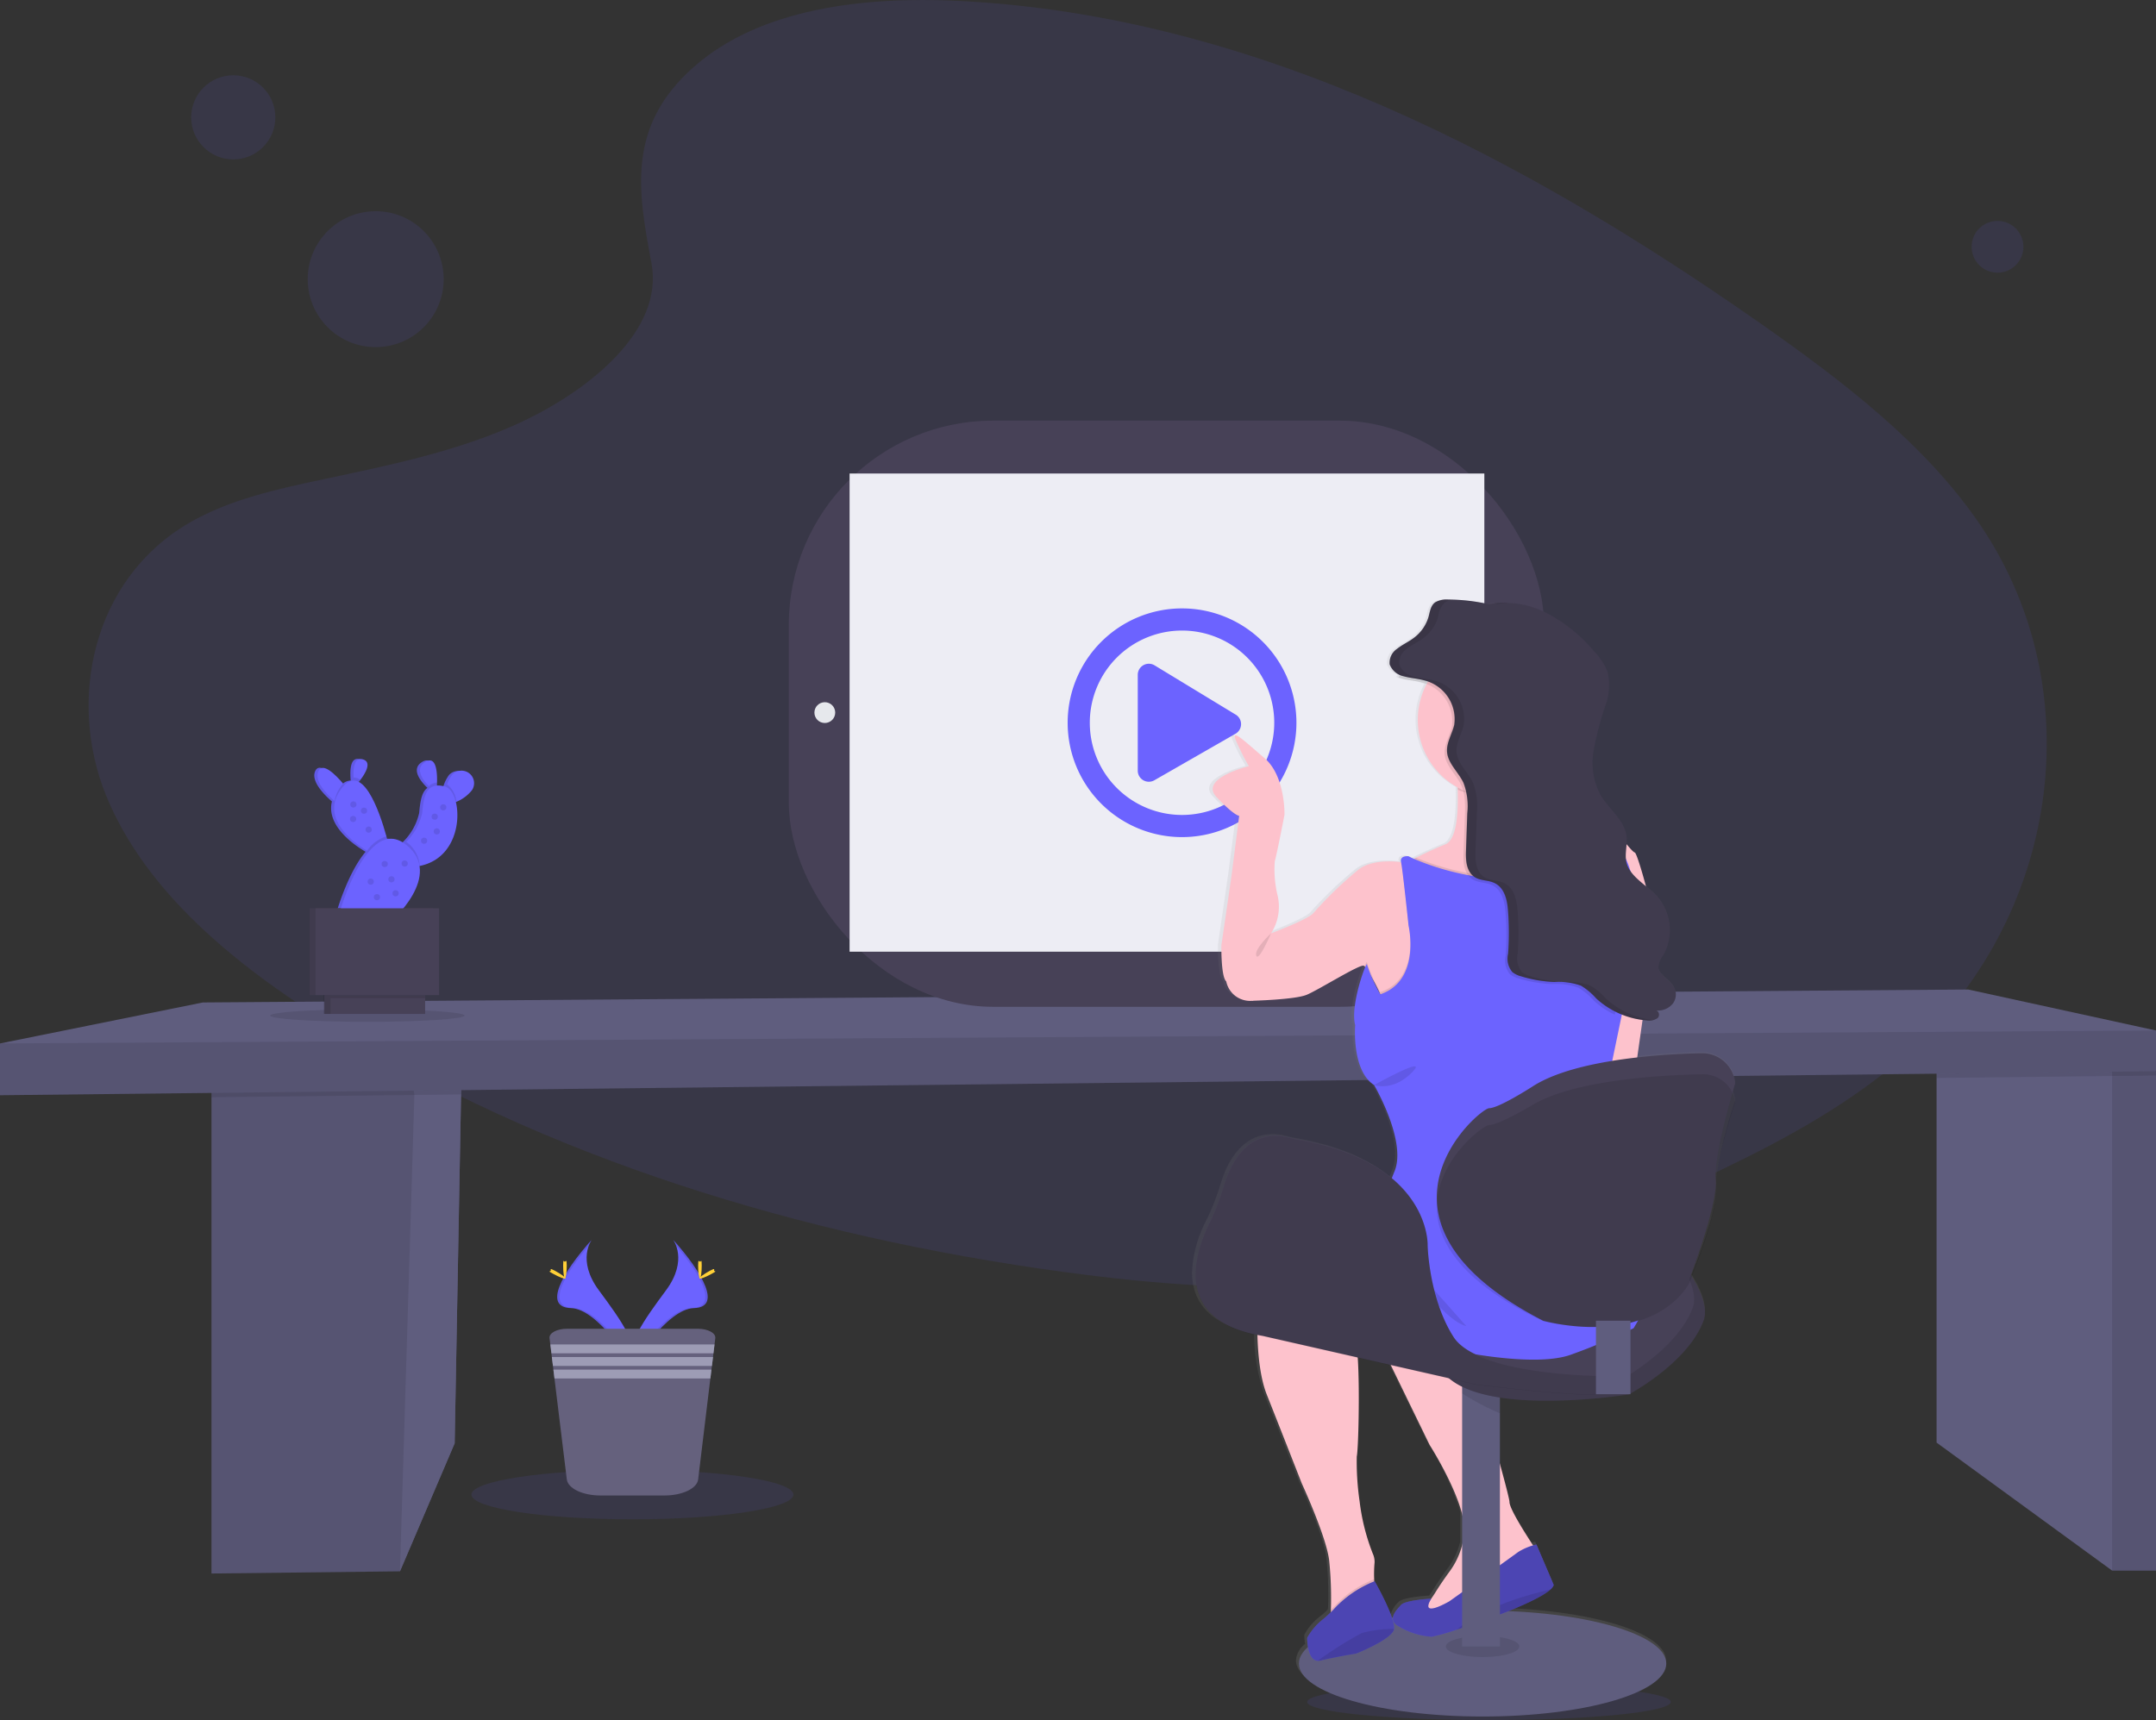 <svg xmlns="http://www.w3.org/2000/svg" xmlns:xlink="http://www.w3.org/1999/xlink" width="240.796" height="192.164" viewBox="0 0 240.796 192.164">
  <rect x="0" y="0" width="240.796" height="192.164" fill="#333333" stroke="none"/>
  <defs>
    <linearGradient id="linear-gradient" x1="0.5" y1="1" x2="0.5" gradientUnits="objectBoundingBox">
      <stop offset="0" stop-color="gray" stop-opacity="0.251"/>
      <stop offset="0.54" stop-color="gray" stop-opacity="0.122"/>
      <stop offset="1" stop-color="gray" stop-opacity="0.102"/>
    </linearGradient>
  </defs>
  <g id="register" transform="translate(0 -0.01)">
    <path id="Path_2979" data-name="Path 2979" d="M209.079,58.915c7.419-6.612,19.068-7.954,29.669-7.434,33.3,1.656,63.361,17.731,89.362,35.914,9.412,6.583,18.68,13.676,24.791,22.742,12.438,18.456,8.75,44.021-8.547,59.223-5.884,5.173-13.016,9.138-20.341,12.654-13.016,6.25-27.071,11.266-41.849,12.7-10.541,1.017-21.211.19-31.687-1.232-29.276-3.967-58.005-12.753-82.087-27.765-10.562-6.588-20.519-14.776-24.873-25.434s-1.567-24.152,9.229-30.467c4.462-2.608,9.8-3.787,15.017-4.893,7.687-1.629,15.5-3.235,22.431-6.544,7.164-3.42,15.648-10.034,14.221-17.6C202.882,72.651,201.677,65.51,209.079,58.915Z" transform="translate(-131.656 -51.37)" fill="#6c63ff" opacity="0.1"/>
    <circle id="Ellipse_97" data-name="Ellipse 97" cx="7.593" cy="7.593" r="7.593" transform="translate(34.367 23.605)" fill="#6c63ff" opacity="0.1"/>
    <circle id="Ellipse_98" data-name="Ellipse 98" cx="4.7" cy="4.7" r="4.7" transform="translate(21.353 8.42)" fill="#6c63ff" opacity="0.1"/>
    <circle id="Ellipse_99" data-name="Ellipse 99" cx="2.892" cy="2.892" r="2.892" transform="translate(220.204 24.69)" fill="#6c63ff" opacity="0.1"/>
    <ellipse id="Ellipse_100" data-name="Ellipse 100" cx="20.305" cy="2.025" rx="20.305" ry="2.025" transform="translate(145.991 188.125)" fill="#6c63ff" opacity="0.1"/>
    <path id="Path_2980" data-name="Path 2980" d="M125.96,487.31l-.089,4.809-.713,38.978-6.108,14.3L98,545.641V489.525l21.968-1.74Z" transform="translate(-74.378 -369.843)" fill="#5f5d7e"/>
    <path id="Path_2981" data-name="Path 2981" d="M125.96,487.31l-.089,4.809-.713,38.978-6.108,14.3L98,545.641V489.525l21.968-1.74Z" transform="translate(-74.378 -369.843)" opacity="0.1"/>
    <path id="Path_2982" data-name="Path 2982" d="M192.241,487.31l-.089,4.809-.713,38.978-6.108,14.3,1.608-53.19,0-.034-.685-4.392Z" transform="translate(-140.659 -369.843)" fill="#5f5d7e"/>
    <path id="Path_2983" data-name="Path 2983" d="M119.968,487.785l5.992-.475-.089,4.809-5.218.058L98,492.43v-2.9Z" transform="translate(-74.378 -369.843)" opacity="0.1"/>
    <path id="Path_2984" data-name="Path 2984" d="M921.836,486.36v55.793h-4.9l-19.606-14.3V484.786l17.516-1.646,1.075.494,1.015.468Z" transform="translate(-681.04 -366.678)" fill="#5f5d7e"/>
    <rect id="Rectangle_117" data-name="Rectangle 117" width="4.9" height="58.519" transform="translate(235.895 116.956)" opacity="0.1"/>
    <path id="Path_2985" data-name="Path 2985" d="M921.836,483.634v3.208l-4.9.055-19.606.217v-2.328l17.516-1.646,1.075.494,1.015.468v-.468Z" transform="translate(-681.04 -366.678)" opacity="0.1"/>
    <path id="Path_2986" data-name="Path 2986" d="M240.8,463.22v4.546L0,470.451v-5.785l22.657-4.58,197.168-1.446Z" transform="translate(0 -348.083)" fill="#5f5d7e"/>
    <path id="Path_2987" data-name="Path 2987" d="M240.8,477.64v4.546L0,484.871v-5.785Z" transform="translate(0 -362.504)" opacity="0.1"/>
    <rect id="Rectangle_118" data-name="Rectangle 118" width="84.344" height="65.487" rx="22.82" transform="translate(88.099 47.002)" fill="#474157"/>
    <rect id="Rectangle_119" data-name="Rectangle 119" width="70.894" height="53.421" transform="translate(94.887 52.91)" fill="#ededf4"/>
    <circle id="Ellipse_101" data-name="Ellipse 101" cx="1.162" cy="1.162" r="1.162" transform="translate(90.958 78.458)" fill="#e6e8ec"/>
    <circle id="Ellipse_102" data-name="Ellipse 102" cx="1.916" cy="1.916" r="1.916" transform="translate(167.005 77.829)" fill="#e6e8ec"/>
    <path id="Path_2988" data-name="Path 2988" d="M613.943,345.217l-9.065-5.51a1.239,1.239,0,0,0-1.839,1.08V351.5a1.239,1.239,0,0,0,1.839,1.08l9.065-5.2a1.241,1.241,0,0,0,0-2.165Zm6.817.928a12.775,12.775,0,1,0-12.775,12.775A12.775,12.775,0,0,0,620.76,346.145Zm-23.077,0a10.3,10.3,0,1,1,10.3,10.3,10.3,10.3,0,0,1-10.3-10.3Z" transform="translate(-475.967 -265.39)" fill="#6c63ff"/>
    <path id="Path_2989" data-name="Path 2989" d="M713.506,384.98a3.011,3.011,0,0,0-.272-.848c.183-.624.3-1.008.3-1.008a1.407,1.407,0,0,0-.029-.241,3.7,3.7,0,0,0-3.748-3.1c-1.446.026-4.189.123-7.231.465.174-1.217.381-2.673.6-4.172l.4.043a1.905,1.905,0,0,1,.284.014h.128a1.311,1.311,0,0,0,.882-.27.521.521,0,0,0-.161-.853,2.15,2.15,0,0,0,1.887-.791,1.687,1.687,0,0,0,0-1.962c-.509-.723-1.586-1.205-1.644-2.056a2.512,2.512,0,0,1,.545-1.343,5.609,5.609,0,0,0-.885-6.737,13.2,13.2,0,0,0-1.07-.952,18,18,0,0,0-1.249-3.743c-.212-.07-.576-.528-.923-.921a4.437,4.437,0,0,0-.017-1c-.255-1.687-1.928-2.892-2.849-4.382a7.565,7.565,0,0,1-.851-5.021,35.919,35.919,0,0,1,1.316-5.023,6.4,6.4,0,0,0,.258-3.777,6.867,6.867,0,0,0-1.555-2.343,17.709,17.709,0,0,0-5.525-4.339,10.979,10.979,0,0,0-4.891-1.046h-.017l-.265.014-.188.012-.188.019-.2.019h0c-.2.027-.407.058-.61.1a21.043,21.043,0,0,0-4.471-.5h-.2a2.29,2.29,0,0,0-1.278.3c-.535.374-.6,1.044-.764,1.627a4.515,4.515,0,0,1-1.735,2.41c-.576.415-1.253.723-1.8,1.157a1.837,1.837,0,0,0-.832,1.726,1.884,1.884,0,0,0,1.205,1.181c-.07.087-.142.171-.21.26.113.046.241.087.345.121.723.215,1.5.241,2.234.436a4.888,4.888,0,0,1,.593.2,8.465,8.465,0,0,0-.991,3.982,8.579,8.579,0,0,0,4.488,7.525v.241c.075,2.516-.116,5.578-1.4,6.1s-2.519,1.1-3.278,1.482l-.241.128c-.2-.092-.4-.188-.6-.289,0,0-1.024-.121-.846.66,0,0-3.1-.482-4.8.841a44.171,44.171,0,0,0-5.035,4.806c-.547.721-4.777,2.3-4.777,2.3a5.424,5.424,0,0,0,.757-4.146,12.106,12.106,0,0,1-.333-3.857c.3-1.1,1.092-5.2,1.092-5.2s.111-4.324-2.249-6.308-4-3.616-3.09-1.687a26.881,26.881,0,0,0,1.335,2.582s-5.643,1.34-3.64,3.432,2.548,2.095,2.548,2.095-.668,5.165-.791,6.127-1.205,8.289-1.205,8.289-.06,3.485.547,4.025a2.742,2.742,0,0,0,2.912,2.169s4.792-.121,6.127-.66,5.944-3.425,6.431-3.244a.277.277,0,0,1,.094.063.688.688,0,0,1,.072.072c-.482,1.068-1.625,4.693-1.138,6.474,0,0-.424,5.045,2.124,6.667,0,0,3.7,6.248,2.3,9.61-.111.272-.21.523-.3.767-2.119-1.757-5.351-3.375-10.287-4.269-.5-.092-1.005-.2-1.5-.323-1.4-.34-5.262-.651-7.1,5.45a26.844,26.844,0,0,1-1.629,4.127,13.626,13.626,0,0,0-1.543,5.64c-.041,2.917,1.466,5.807,6.932,6.867a20.8,20.8,0,0,0,1.051,6.612c1.516,3.784,3.943,9.911,3.943,9.911s2.912,6.248,3.095,8.769a40.25,40.25,0,0,1,.171,5.3,2.353,2.353,0,0,1-.024.265,6.389,6.389,0,0,1-.815.74,6.531,6.531,0,0,0-1.82,2.1,6.412,6.412,0,0,0,.092,1.027,2.53,2.53,0,0,0-1.022,1.832c0,3.259,9.249,5.9,20.657,5.9S705.8,451,705.8,447.748c0-2.974-7.713-5.433-17.735-5.838a18.841,18.841,0,0,0,4.715-2.41,1.128,1.128,0,0,0,.364-.5l-1.94-4.5s-.152.034-.376.1l-.135-.2c-.863-1.314-2.524-3.931-2.524-4.642,0-.263-.439-1.943-1.075-4.245V418.12c6.33.964,14.486-.347,14.486-.347l.036-.019h.159v-.087c1.1-.607,6.583-3.82,8.21-8.082.482-1.244-.118-3.025-1.311-4.929.834-2.071,2.892-7.419,2.688-9.552,0-.113-.014-.241-.014-.366a6.284,6.284,0,0,0,.024-.656,50.816,50.816,0,0,1,2.169-8.858S713.53,385.124,713.506,384.98ZM672.53,371.057c.439.771.909,1.757,1.094,2.157h0s-.641-1.181-1.082-2.157Zm.458,67.514-.046.017v-.241a14.319,14.319,0,0,1,.046-1.885,2.207,2.207,0,0,0-.207-.979,23.139,23.139,0,0,1-1.478-5.816,29.174,29.174,0,0,1-.316-4.977,88.132,88.132,0,0,0,.109-11.006l3.731.839,4.339,8.846a32.91,32.91,0,0,1,3.657,7.728v3.413a8.34,8.34,0,0,1-1.3,2.83c-.576.788-1.138,1.586-1.658,2.41-.159.255-.335.518-.511.764-.058,0-2.909.166-3.394.7a3.24,3.24,0,0,0-.906,1.374l-.123.019A28.769,28.769,0,0,0,673,438.572Z" transform="translate(-519.741 -262.251)" fill="url(#linear-gradient)"/>
    <path id="Path_2990" data-name="Path 2990" d="M771.005,767.587l-.964,3.133-4.1,3.555-6.026,1.731s-2.832-1.55-1.868-1.851a2.378,2.378,0,0,0,.909-.791c-.337,1.229,2.345-.354,2.345-.354s6.93-4.941,7.653-5.484a5.449,5.449,0,0,1,1.543-.706C770.8,767.29,771.005,767.587,771.005,767.587Z" transform="translate(-599.404 -594.363)" opacity="0.1"/>
    <path id="Path_2991" data-name="Path 2991" d="M750.385,682.56l-.964,3.133-4.1,3.555-6.026,1.731s-2.832-1.55-1.868-1.851a2.378,2.378,0,0,0,.909-.791,12.039,12.039,0,0,0,.805-1.162c.516-.829,1.075-1.629,1.646-2.41a8.678,8.678,0,0,0,1.521-4c.422-3.314-3.857-10-3.857-10L730.68,654.79l10.847,1.326s5.845,20.066,5.845,21.03c0,.723,1.649,3.338,2.507,4.657C750.18,682.263,750.385,682.56,750.385,682.56Z" transform="translate(-578.783 -509.336)" fill="#fdc2cc"/>
    <ellipse id="Ellipse_103" data-name="Ellipse 103" cx="20.517" cy="5.917" rx="20.517" ry="5.917" transform="translate(145.068 179.942)" fill="#5f5d7e"/>
    <path id="Path_2992" data-name="Path 2992" d="M763.867,771.769a1.156,1.156,0,0,1-.362.5c-1.49,1.367-7.06,3.4-10.5,4.5a24.345,24.345,0,0,1-2.755.783,8.169,8.169,0,0,1-3.8-1.222c-1.205-.74-.121-1.791.366-2.333s3.375-.7,3.375-.7c-1.386,2.307,2.046.282,2.046.282s6.93-4.941,7.653-5.484a6.65,6.65,0,0,1,2.049-.844Z" transform="translate(-590.337 -594.689)" fill="#6c63ff"/>
    <path id="Path_2993" data-name="Path 2993" d="M763.867,771.769a1.156,1.156,0,0,1-.362.5c-1.49,1.367-7.06,3.4-10.5,4.5a24.345,24.345,0,0,1-2.755.783,8.169,8.169,0,0,1-3.8-1.222c-1.205-.74-.121-1.791.366-2.333s3.375-.7,3.375-.7c-1.386,2.307,2.046.282,2.046.282s6.93-4.941,7.653-5.484a6.65,6.65,0,0,1,2.049-.844Z" transform="translate(-590.337 -594.689)" opacity="0.3"/>
    <path id="Path_2994" data-name="Path 2994" d="M785.862,788.09c-1.49,1.367-7.06,3.4-10.5,4.5C778.479,789.951,783.709,788.57,785.862,788.09Z" transform="translate(-612.694 -610.506)" opacity="0.1"/>
    <ellipse id="Ellipse_104" data-name="Ellipse 104" cx="4.105" cy="1.183" rx="4.105" ry="1.183" transform="translate(161.48 182.769)" opacity="0.1"/>
    <rect id="Rectangle_120" data-name="Rectangle 120" width="4.218" height="31.214" transform="translate(163.302 152.738)" fill="#5f5d7e"/>
    <path id="Path_2995" data-name="Path 2995" d="M782.218,686.55v3.616a29.67,29.67,0,0,1-4.218-2.22V685h.88Z" transform="translate(-614.698 -532.264)" opacity="0.1"/>
    <path id="Path_2996" data-name="Path 2996" d="M754.27,607.732s13.927-3.584,17.393-6.267,17.077,9.94,15.279,14.7-8.345,8.212-8.345,8.212-18.1,2.945-21.187-3.2A34.79,34.79,0,0,1,754.27,607.732Z" transform="translate(-596.687 -468.583)" fill="#474157"/>
    <path id="Path_2997" data-name="Path 2997" d="M754.27,607.732s13.927-3.584,17.393-6.267,17.077,9.94,15.279,14.7-8.345,8.212-8.345,8.212-18.1,2.945-21.187-3.2A34.79,34.79,0,0,1,754.27,607.732Z" transform="translate(-596.687 -468.583)" opacity="0.1"/>
    <path id="Path_2998" data-name="Path 2998" d="M749.27,601.732s13.927-3.584,17.393-6.267,17.078,9.94,15.279,14.7-8.345,8.212-8.345,8.212-18.1,2.945-21.187-3.2A34.792,34.792,0,0,1,749.27,601.732Z" transform="translate(-592.893 -464.03)" fill="#474157"/>
    <path id="Path_2999" data-name="Path 2999" d="M670.428,414.849l-1.506-.547a5.479,5.479,0,0,0,.754-4.158,12.3,12.3,0,0,1-.333-3.881c.3-1.118,1.085-5.218,1.085-5.218s.111-4.339-2.234-6.327-3.972-3.616-3.068-1.687a26.875,26.875,0,0,0,1.326,2.591s-5.6,1.343-3.616,3.444,2.531,2.1,2.531,2.1-.663,5.182-.783,6.146-1.205,8.316-1.205,8.316-.06,3.5.542,4.037a2.726,2.726,0,0,0,2.892,2.169C667.242,421.827,672.357,416.175,670.428,414.849Z" transform="translate(-526.968 -310.014)" fill="#fdc2cc"/>
    <path id="Path_3000" data-name="Path 3000" d="M775.717,409.616v3.375l-3.495,1.14-5.954,4.382-1.579,1.162-7.05-2.832-4.459-4.7s.217-.118.593-.313l.241-.128c.754-.378,1.943-.964,3.256-1.487s1.468-3.589,1.393-6.115v-.241c-.06-1.772-.241-3.22-.241-3.22s.735-.14,1.805-.3c2.967-.441,8.5-1.036,8.017.781a4.185,4.185,0,0,0,0,1.878c.014.068.029.137.046.2a15.9,15.9,0,0,0,2.054,4.486l4.821,1.735.135.048Z" transform="translate(-595.86 -315.869)" fill="#fdc2cc"/>
    <path id="Path_3001" data-name="Path 3001" d="M837.383,441.14v-1.024a3.375,3.375,0,0,1,1.145,0c.422.121,1.222,1.386,1.584,1.506s2.574,8.376,2.333,9.1-2.519,17.049-2.519,17.049l-4.592,5.062-.9-13.92,2.953-8.256Z" transform="translate(-657.526 -346.369)" fill="#fdc2cc"/>
    <path id="Path_3002" data-name="Path 3002" d="M736.247,601.77s-4.2.9-3.664,2.23,2.88,1.386,2.88,1.386Z" transform="translate(-580.192 -469.096)" fill="#fdc2cc"/>
    <path id="Path_3003" data-name="Path 3003" d="M702.735,460.3l-3.194,6.882-3.8,2.772-.663-4.283a18.774,18.774,0,0,0-1.834-3.312.277.277,0,0,0-.094-.063c-.482-.181-5.062,2.712-6.388,3.254s-6.086.663-6.086.663l2.109-7.532s4.218-1.567,4.76-2.29a43.86,43.86,0,0,1,5-4.821c1.687-1.326,4.765-.844,4.765-.844l.048.019.791.342,2.29,5.6Z" transform="translate(-540.835 -354.398)" fill="#fdc2cc"/>
    <path id="Path_3004" data-name="Path 3004" d="M696.177,655.035a14.392,14.392,0,0,0-.046,1.89c.017.672.046,1.244.046,1.244l-1.386,2.892s-4.76,1.567-3.977.9a2.618,2.618,0,0,0,.482-1.613,40.9,40.9,0,0,0-.171-5.317c-.181-2.531-3.073-8.8-3.073-8.8s-2.41-6.146-3.917-9.943-.964-10.666-.964-10.666.241-5.182,1.326-6.749,5.3-2.109,5.3-2.109l1.979,6.563s1.627,6.146,2.23,7.05.422,11.69.181,12.835a30.694,30.694,0,0,0,.316,4.994,23.457,23.457,0,0,0,1.466,5.833A2.227,2.227,0,0,1,696.177,655.035Z" transform="translate(-542.654 -480.48)" fill="#fdc2cc"/>
    <path id="Path_3005" data-name="Path 3005" d="M720.269,784.6l-1.386,2.892s-4.76,1.567-3.977.9a2.617,2.617,0,0,0,.482-1.613c.171-.171.354-.359.542-.552a12.171,12.171,0,0,1,4.3-2.876h0C720.24,784.032,720.269,784.6,720.269,784.6Z" transform="translate(-566.745 -606.916)" opacity="0.1"/>
    <path id="Path_3006" data-name="Path 3006" d="M715.9,789.6a.142.142,0,0,1,0,.034c-.241,1.145-4.218,2.712-4.218,2.712s-2.531.422-3.977.783a1,1,0,0,1-.34.031c-1.116-.084-1.167-2.232-1.167-2.562a6.849,6.849,0,0,1,1.808-2.109,12.924,12.924,0,0,0,1.34-1.285,12.436,12.436,0,0,1,4.392-2.933h0S716.095,788.411,715.9,789.6Z" transform="translate(-560.204 -607.607)" fill="#6c63ff"/>
    <path id="Path_3007" data-name="Path 3007" d="M715.9,789.584a.141.141,0,0,1,0,.034c-.241,1.145-4.218,2.712-4.218,2.712s-2.531.422-3.977.783a1,1,0,0,1-.34.031c-1.116-.084-1.167-2.232-1.167-2.562a6.851,6.851,0,0,1,1.808-2.109,12.78,12.78,0,0,0,1.359-1.3,12.188,12.188,0,0,1,4.3-2.893l.068-.026S716.095,788.4,715.9,789.584Z" transform="translate(-560.204 -607.591)" opacity="0.3"/>
    <path id="Path_3008" data-name="Path 3008" d="M719.575,806.253a.142.142,0,0,1,0,.034c-.241,1.145-4.218,2.712-4.218,2.712s-2.531.422-3.977.783a1,1,0,0,1-.34.031,44.327,44.327,0,0,1,4.92-3.1A13.4,13.4,0,0,1,719.575,806.253Z" transform="translate(-563.877 -624.26)" opacity="0.1"/>
    <path id="Path_3009" data-name="Path 3009" d="M784.83,403.2c-1.49,1.227-2.859,1.051-4.939,1.051-1.5,0-3.459.528-4.691-.149-.051-1.883-.241-3.466-.241-3.466s10.485-1.989,9.822.482a4.383,4.383,0,0,0,.048,2.083Z" transform="translate(-612.39 -315.87)" opacity="0.1"/>
    <path id="Path_3010" data-name="Path 3010" d="M774.671,357.931a8.617,8.617,0,0,1-8.617,8.617,6.011,6.011,0,0,1-.66-.024h0a8.617,8.617,0,1,1,9.28-8.593Z" transform="translate(-599.093 -277.492)" fill="#fdc2cc"/>
    <path id="Path_3011" data-name="Path 3011" d="M740.017,457.031l2.29,3.616-3.194,6.882-3.8,2.772-.663-4.3a18.774,18.774,0,0,0-1.834-3.312c.159-.388.268-.566.268-.424a17.675,17.675,0,0,0,1.482,3.314c4.58-1.567,3.158-7.653,3.158-7.653s-.569-5.423-.791-6.85l.791.342Z" transform="translate(-580.408 -354.728)" opacity="0.1"/>
    <path id="Path_3012" data-name="Path 3012" d="M775.717,439.815v3.375l-3.495,1.14-5.954,4.382-1.579,1.162-7.05-2.832-4.459-4.7s.217-.118.593-.313l.241-.128a29.431,29.431,0,0,0,12.175,2.189c9.08-1.446,9.35-3.64,9.123-4.418Z" transform="translate(-595.86 -346.068)" opacity="0.1"/>
    <path id="Path_3013" data-name="Path 3013" d="M727.633,494.306a67.566,67.566,0,0,1-6.99,2.953c-4.158,1.506-13.317-.482-14.462-.783s-9.943-3.8-13.317-5.122-4.218-.241-5-.362-1.326-1.627-1.446-2.049,2.169-4.1,3.435-5.966,5.062-1.506,5.6-1.627,4.339,0,4.339,0-.241-1.205,1.145-4.58-2.29-9.641-2.29-9.641c-2.531-1.627-2.109-6.689-2.109-6.689-.6-2.23,1.326-7.352,1.326-6.749a17.677,17.677,0,0,0,1.482,3.314c4.58-1.567,3.158-7.653,3.158-7.653s-.663-6.327-.839-7.111.839-.663.839-.663q.294.152.593.289a29.3,29.3,0,0,0,12.423,2.3c11.008-1.776,9.058-4.609,8.986-4.71l.535.19c3.977,2.892,2.772,12.474,2.772,12.474l-1.49,7.152-1.106,5.327s3.917,23.742,4.278,24.947S727.633,494.306,727.633,494.306Z" transform="translate(-545.185 -345.909)" fill="#6c63ff"/>
    <path id="Path_3014" data-name="Path 3014" d="M730.364,622c-.241.181-2.953,5.785-.964,7.352S730.364,622,730.364,622Z" transform="translate(-577.262 -484.45)" opacity="0.1"/>
    <path id="Path_3015" data-name="Path 3015" d="M743.68,625.27c.06.181,5.664,9.1,8.738,9.822Z" transform="translate(-588.65 -486.931)" opacity="0.1"/>
    <path id="Path_3016" data-name="Path 3016" d="M796.867,332.374l-.9.19a6.047,6.047,0,0,1,.757-.224Z" transform="translate(-628.336 -264.608)" opacity="0.1"/>
    <path id="Path_3017" data-name="Path 3017" d="M774.281,383.711l-1.687,7.147a8.731,8.731,0,0,1-2.343-1.569,7.137,7.137,0,0,0-1.711-1.432,7.427,7.427,0,0,0-2.972-.41,14.3,14.3,0,0,1-3.717-.636,2.622,2.622,0,0,1-.964-.468,2.343,2.343,0,0,1-.482-2.037,31.238,31.238,0,0,0,.036-4.168c-.014-.26-.034-.521-.055-.781-.1-1.164-.41-2.514-1.6-3.013-.612-.241-1.343-.222-1.928-.513a1.594,1.594,0,0,1-.241-.149c-.868-.607-.947-1.825-.914-2.849q.077-2.111.147-4.225a12.282,12.282,0,0,0-.046-2.085h0a4.633,4.633,0,0,0-.376-1.331c-.523-1.118-1.613-2.051-1.808-3.232a1.315,1.315,0,0,1-.022-.166c-.1-1.056.564-2.039.8-3.078a4.46,4.46,0,0,0-3.415-4.98c-.723-.188-1.5-.224-2.22-.439a3.564,3.564,0,0,1-.34-.121,10.118,10.118,0,0,1,8.133-3.857c5.382,0,9.748,3.857,9.748,8.617a8.27,8.27,0,0,1-3.6,6.689c.014.067.031.137.051.2a15.162,15.162,0,0,0,2.324,4.486l5.457,1.735.607.193C775.645,374.135,774.281,383.711,774.281,383.711Z" transform="translate(-592.247 -277.496)" opacity="0.1"/>
    <path id="Path_3018" data-name="Path 3018" d="M867.514,520.646a.82.82,0,0,1-.154-.022A.32.32,0,0,1,867.514,520.646Z" transform="translate(-682.518 -407.508)" opacity="0.1"/>
    <path id="Path_3019" data-name="Path 3019" d="M755.5,329.8a20.727,20.727,0,0,0-4.6-.538,2.546,2.546,0,0,0-1.446.3c-.533.374-.6,1.048-.759,1.632a4.527,4.527,0,0,1-1.723,2.41c-.571.417-1.244.723-1.791,1.162a1.868,1.868,0,0,0-.827,1.731,2.14,2.14,0,0,0,1.581,1.34c.723.2,1.492.241,2.22.439a4.459,4.459,0,0,1,3.413,4.977c-.241,1.039-.9,2.022-.8,3.078.118,1.261,1.282,2.232,1.829,3.4a7.35,7.35,0,0,1,.427,3.413l-.147,4.228c-.039,1.114.058,2.454,1.157,3,.588.289,1.321.258,1.928.513,1.191.5,1.5,1.849,1.6,3.011a31.122,31.122,0,0,1,.019,4.949,2.321,2.321,0,0,0,.482,2.037,2.584,2.584,0,0,0,.964.468,14.3,14.3,0,0,0,3.717.636,7.507,7.507,0,0,1,2.972.41,7.192,7.192,0,0,1,1.711,1.432,9.458,9.458,0,0,0,5.587,2.447,1.664,1.664,0,0,0,1.263-.258c.311-.287.128-.906-.316-.87A2.143,2.143,0,0,0,776,374.37a1.711,1.711,0,0,0,0-1.969c-.5-.723-1.574-1.205-1.632-2.063a2.546,2.546,0,0,1,.54-1.347,5.667,5.667,0,0,0-.877-6.749c-1.13-1.169-2.825-2.056-3.22-3.555-.263-1,.135-2.056-.017-3.076-.241-1.687-1.911-2.892-2.83-4.4a7.643,7.643,0,0,1-.846-5.035,35.81,35.81,0,0,1,1.309-5.038,6.5,6.5,0,0,0,.255-3.792,6.946,6.946,0,0,0-1.545-2.35,17.4,17.4,0,0,0-5.486-4.339,10.031,10.031,0,0,0-7.164-.66" transform="translate(-589.144 -262.271)" fill="#474157"/>
    <path id="Path_3020" data-name="Path 3020" d="M755.5,329.8a20.727,20.727,0,0,0-4.6-.538,2.546,2.546,0,0,0-1.446.3c-.533.374-.6,1.048-.759,1.632a4.527,4.527,0,0,1-1.723,2.41c-.571.417-1.244.723-1.791,1.162a1.868,1.868,0,0,0-.827,1.731,2.14,2.14,0,0,0,1.581,1.34c.723.2,1.492.241,2.22.439a4.459,4.459,0,0,1,3.413,4.977c-.241,1.039-.9,2.022-.8,3.078.118,1.261,1.282,2.232,1.829,3.4a7.35,7.35,0,0,1,.427,3.413l-.147,4.228c-.039,1.114.058,2.454,1.157,3,.588.289,1.321.258,1.928.513,1.191.5,1.5,1.849,1.6,3.011a31.122,31.122,0,0,1,.019,4.949,2.321,2.321,0,0,0,.482,2.037,2.584,2.584,0,0,0,.964.468,14.3,14.3,0,0,0,3.717.636,7.507,7.507,0,0,1,2.972.41,7.192,7.192,0,0,1,1.711,1.432,9.458,9.458,0,0,0,5.587,2.447,1.664,1.664,0,0,0,1.263-.258c.311-.287.128-.906-.316-.87A2.143,2.143,0,0,0,776,374.37a1.711,1.711,0,0,0,0-1.969c-.5-.723-1.574-1.205-1.632-2.063a2.546,2.546,0,0,1,.54-1.347,5.667,5.667,0,0,0-.877-6.749c-1.13-1.169-2.825-2.056-3.22-3.555-.263-1,.135-2.056-.017-3.076-.241-1.687-1.911-2.892-2.83-4.4a7.643,7.643,0,0,1-.846-5.035,35.81,35.81,0,0,1,1.309-5.038,6.5,6.5,0,0,0,.255-3.792,6.946,6.946,0,0,0-1.545-2.35,17.4,17.4,0,0,0-5.486-4.339,10.031,10.031,0,0,0-7.164-.66" transform="translate(-589.144 -262.271)" opacity="0.1"/>
    <path id="Path_3021" data-name="Path 3021" d="M737.18,547.7s2.049.783,4.218-1.386S737.18,547.7,737.18,547.7Z" transform="translate(-583.717 -426.473)" opacity="0.1"/>
    <g id="Group_212" data-name="Group 212" transform="translate(155.151 67.004)" opacity="0.1">
      <path id="Path_3022" data-name="Path 3022" d="M792.922,330.808a8.576,8.576,0,0,1,1.205-.152,9.145,9.145,0,0,0-1.687.053Z" transform="translate(-780.808 -330.321)"/>
      <path id="Path_3023" data-name="Path 3023" d="M768.38,373.873a7.207,7.207,0,0,0-1.714-1.432,7.5,7.5,0,0,0-2.972-.41,14.22,14.22,0,0,1-3.717-.636,2.585,2.585,0,0,1-.964-.468,2.349,2.349,0,0,1-.482-2.037,31.122,31.122,0,0,0-.019-4.948c-.1-1.162-.41-2.514-1.6-3.011-.61-.255-1.34-.224-1.928-.513-1.1-.545-1.205-1.885-1.159-3q.075-2.114.147-4.225a7.325,7.325,0,0,0-.427-3.415c-.547-1.169-1.711-2.138-1.829-3.4-.1-1.053.566-2.039.8-3.078a4.458,4.458,0,0,0-3.416-4.977c-.723-.188-1.5-.227-2.22-.439a2.116,2.116,0,0,1-1.569-1.326,1.835,1.835,0,0,1,.824-1.733c.547-.441,1.22-.745,1.793-1.162a4.51,4.51,0,0,0,1.721-2.41,2.7,2.7,0,0,1,.759-1.632,1.928,1.928,0,0,1,.988-.289c-.214,0-.429-.012-.641-.012a2.565,2.565,0,0,0-1.446.3c-.533.376-.6,1.049-.759,1.632a4.527,4.527,0,0,1-1.723,2.41c-.571.417-1.244.723-1.791,1.162a1.87,1.87,0,0,0-.827,1.733,2.126,2.126,0,0,0,1.572,1.326c.721.215,1.492.241,2.22.439a4.459,4.459,0,0,1,3.413,4.977c-.241,1.039-.9,2.025-.8,3.078.118,1.263,1.282,2.232,1.829,3.4a7.324,7.324,0,0,1,.427,3.415q-.075,2.111-.147,4.225c-.039,1.114.058,2.454,1.157,3,.588.289,1.321.258,1.928.513,1.191.5,1.5,1.849,1.6,3.011a31.122,31.122,0,0,1,.019,4.948,2.321,2.321,0,0,0,.482,2.037,2.585,2.585,0,0,0,.964.468,14.2,14.2,0,0,0,3.717.636,7.506,7.506,0,0,1,2.972.41,7.255,7.255,0,0,1,1.714,1.432,9.444,9.444,0,0,0,5.585,2.447,2.583,2.583,0,0,0,.807-.031A9.427,9.427,0,0,1,768.38,373.873Z" transform="translate(-744.18 -329.32)"/>
    </g>
    <path id="Path_3024" data-name="Path 3024" d="M684.158,484s-1.928,1.769-1.646,2.492S684.158,484,684.158,484Z" transform="translate(-542.204 -379.713)" opacity="0.1"/>
    <path id="Path_3025" data-name="Path 3025" d="M664.728,577.87c-1.391-.34-5.226-.653-7.05,5.467a27.064,27.064,0,0,1-1.617,4.139c-1.75,3.594-4.011,10.984,5.932,12.611l23.863,5.423s12.775,1.567,13.619.964a2.335,2.335,0,0,0,.723-1.928s-14.1,0-16.873-4.339-2.892-10.244-2.892-10.244.347-9.118-14.221-11.767C665.728,578.1,665.222,577.991,664.728,577.87Z" transform="translate(-520.985 -450.841)" fill="#474157"/>
    <path id="Path_3026" data-name="Path 3026" d="M664.728,578.04c-1.391-.34-5.226-.653-7.05,5.469a27.067,27.067,0,0,1-1.617,4.139c-1.75,3.591-4.011,10.982,5.932,12.609l23.863,5.423s12.775,1.567,13.619.964a2.335,2.335,0,0,0,.723-1.928s-14.1,0-16.873-4.339-2.892-10.244-2.892-10.244.347-9.118-14.221-11.767C665.728,578.274,665.222,578.156,664.728,578.04Z" transform="translate(-520.985 -450.97)" opacity="0.1"/>
    <path id="Path_3027" data-name="Path 3027" d="M799.532,542.671a3.685,3.685,0,0,0-3.724-3.114c-3.432.063-14,.521-18.9,3.726,0,0-3.736,2.41-4.821,2.41s-15.788,12.534,6.026,23.742c0,0,11.69,3.326,16.27-4.483,0,0,3.254-8.388,3.013-11.293s2.169-10.738,2.169-10.738S799.556,542.828,799.532,542.671Z" transform="translate(-605.767 -421.878)" fill="#474157"/>
    <path id="Path_3028" data-name="Path 3028" d="M799.532,552.184a3.614,3.614,0,0,0-3.724-2.876c-3.432.058-14,.482-18.9,3.44,0,0-3.736,2.225-4.821,2.225s-15.788,11.57,6.026,21.917c0,0,11.69,3.071,16.27-4.139,0,0,3.254-7.745,3.013-10.425s2.169-9.911,2.169-9.911S799.556,552.328,799.532,552.184Z" transform="translate(-605.767 -429.279)" opacity="0.1"/>
    <rect id="Rectangle_121" data-name="Rectangle 121" width="3.857" height="8.212" transform="translate(178.247 147.556)" fill="#5f5d7e"/>
    <ellipse id="Ellipse_105" data-name="Ellipse 105" cx="10.856" cy="0.697" rx="10.856" ry="0.697" transform="translate(30.178 112.769)" opacity="0.1"/>
    <path id="Path_3029" data-name="Path 3029" d="M261.182,404.963a4.141,4.141,0,0,0-.55,1.034c-.034.092-.067.193-.1.292a.889.889,0,0,0-.19-.065,2.733,2.733,0,0,0-.861-.075c0-.111.014-.241.017-.352.036-1.27-.113-3.042-1.326-2.292-1.162.723-.333,1.928.417,2.7l.193.188c-.685.482-.815,1.622-.928,2.806a6.549,6.549,0,0,1-1.786,3.215c-.068.075-.128.142-.188.2a2.437,2.437,0,0,0-1.94-.5c-.027-.1-.058-.212-.089-.328-.54-1.948-1.661-5.325-3.09-6.064l.188-.241c.607-.8,1.292-1.974.282-2.278s-1.1,1.024-1.046,2.017c0,.125.019.241.029.352a1.487,1.487,0,0,0-1.056.516l-.157-.183c-.82-.964-2.321-2.5-2.777-1.34-.424,1.08.9,2.48,1.829,3.293l.058.051c-.624,2.538,2.095,4.611,3.57,5.508l.19.116c-2.025,2.386-3.276,6.857-3.276,6.857l5.669,1.012s3.76-3.242,3.278-6.289h.039c3.758-.752,4.611-4.758,4.025-7.137l.068-.027a4.276,4.276,0,0,0,1.74-1.316A1.4,1.4,0,0,0,261.182,404.963Z" transform="translate(-211.037 -318.363)" fill="#6c63ff"/>
    <path id="Path_3030" data-name="Path 3030" d="M261.182,404.963a4.141,4.141,0,0,0-.55,1.034c-.034.092-.067.193-.1.292a.889.889,0,0,0-.19-.065,2.733,2.733,0,0,0-.861-.075c0-.111.014-.241.017-.352.036-1.27-.113-3.042-1.326-2.292-1.162.723-.333,1.928.417,2.7l.193.188c-.685.482-.815,1.622-.928,2.806a6.549,6.549,0,0,1-1.786,3.215c-.068.075-.128.142-.188.2a2.437,2.437,0,0,0-1.94-.5c-.027-.1-.058-.212-.089-.328-.54-1.948-1.661-5.325-3.09-6.064l.188-.241c.607-.8,1.292-1.974.282-2.278s-1.1,1.024-1.046,2.017c0,.125.019.241.029.352a1.487,1.487,0,0,0-1.056.516l-.157-.183c-.82-.964-2.321-2.5-2.777-1.34-.424,1.08.9,2.48,1.829,3.293l.058.051c-.624,2.538,2.095,4.611,3.57,5.508l.19.116c-2.025,2.386-3.276,6.857-3.276,6.857l5.669,1.012s3.76-3.242,3.278-6.289h.039c3.758-.752,4.611-4.758,4.025-7.137l.068-.027a4.276,4.276,0,0,0,1.74-1.316A1.4,1.4,0,0,0,261.182,404.963Z" transform="translate(-211.037 -318.363)" opacity="0.1"/>
    <path id="Path_3031" data-name="Path 3031" d="M251.012,409.722l-.656,1.94s-.369-.26-.834-.67c-.93-.812-2.254-2.213-1.829-3.293.456-1.159,1.957.371,2.777,1.34C250.793,409.423,251.012,409.722,251.012,409.722Z" transform="translate(-212.152 -321.488)" fill="#6c63ff"/>
    <path id="Path_3032" data-name="Path 3032" d="M265.077,405.506a9.389,9.389,0,0,1-.646.759,10.177,10.177,0,0,1-.118-1.02c-.055-.993.051-2.312,1.046-2.017S265.675,404.711,265.077,405.506Z" transform="translate(-224.819 -318.378)" fill="#6c63ff"/>
    <path id="Path_3033" data-name="Path 3033" d="M297.008,406.3c-.019.639-.082,1.147-.082,1.147a8.187,8.187,0,0,1-.827-.738c-.75-.779-1.579-1.979-.417-2.7C296.892,403.258,297.042,405.029,297.008,406.3Z" transform="translate(-248.198 -318.866)" fill="#6c63ff"/>
    <path id="Path_3034" data-name="Path 3034" d="M309.449,410.549a4.276,4.276,0,0,1-1.745,1.314,4.865,4.865,0,0,1-.583.21l-.781-1.1a7.965,7.965,0,0,1,.323-1.065,4.141,4.141,0,0,1,.55-1.034A1.4,1.4,0,0,1,309.449,410.549Z" transform="translate(-256.725 -322.279)" fill="#6c63ff"/>
    <path id="Path_3035" data-name="Path 3035" d="M256.48,414.57c.33.383.55.682.55.682l-.656,1.94s-.369-.26-.834-.67a3.8,3.8,0,0,1,.747-1.7A2.267,2.267,0,0,1,256.48,414.57Z" transform="translate(-218.17 -327.018)" opacity="0.1"/>
    <path id="Path_3036" data-name="Path 3036" d="M265.114,411.99a9.371,9.371,0,0,1-.646.759,10.176,10.176,0,0,1-.118-1.02,1.316,1.316,0,0,1,.764.26Z" transform="translate(-224.856 -324.862)" opacity="0.1"/>
    <path id="Path_3037" data-name="Path 3037" d="M261.518,420.781l-1.649.723s-.359-.174-.877-.5c-1.733-1.068-5.216-3.751-2.88-6.913s4.283,2.512,5.05,5.284C261.4,420.21,261.518,420.781,261.518,420.781Z" transform="translate(-218.01 -325.95)" fill="#6c63ff"/>
    <path id="Path_3038" data-name="Path 3038" d="M299.22,414.49a1.343,1.343,0,0,1,.909-.41c-.019.639-.082,1.147-.082,1.147A8.193,8.193,0,0,1,299.22,414.49Z" transform="translate(-251.321 -326.646)" opacity="0.1"/>
    <path id="Path_3039" data-name="Path 3039" d="M307.7,416.852a4.87,4.87,0,0,1-.583.21l-.781-1.1a7.964,7.964,0,0,1,.323-1.065A2.789,2.789,0,0,1,307.7,416.852Z" transform="translate(-256.725 -327.268)" opacity="0.1"/>
    <path id="Path_3040" data-name="Path 3040" d="M284.563,424.464l-.277.048c-5.527.841-1.822-2.14-1.822-2.14s.241-.229.586-.605a6.536,6.536,0,0,0,1.786-3.215c.174-1.791.374-3.471,2.487-2.977C289.407,416.059,289.805,423.415,284.563,424.464Z" transform="translate(-237.681 -327.714)" fill="#6c63ff"/>
    <rect id="Rectangle_122" data-name="Rectangle 122" width="10.56" height="2.777" transform="translate(36.228 110.508)" fill="#474157"/>
    <rect id="Rectangle_123" data-name="Rectangle 123" width="13.797" height="9.69" transform="translate(34.55 101.484)" fill="#474157"/>
    <rect id="Rectangle_124" data-name="Rectangle 124" width="10.56" height="2.777" transform="translate(36.127 110.508)" opacity="0.1"/>
    <rect id="Rectangle_125" data-name="Rectangle 125" width="13.797" height="9.69" transform="translate(34.507 101.486)" opacity="0.1"/>
    <rect id="Rectangle_126" data-name="Rectangle 126" width="10.56" height="2.777" transform="translate(36.922 110.508)" fill="#474157"/>
    <path id="Path_3041" data-name="Path 3041" d="M272.729,439c.241.829.357,1.4.357,1.4l-1.649.723s-.359-.174-.877-.5A4.134,4.134,0,0,1,272.729,439Z" transform="translate(-229.569 -345.559)" opacity="0.1"/>
    <path id="Path_3042" data-name="Path 3042" d="M284.563,444.237l-.277.048c-5.527.841-1.822-2.14-1.822-2.14s.241-.229.586-.605A3.64,3.64,0,0,1,284.563,444.237Z" transform="translate(-237.681 -347.487)" opacity="0.1"/>
    <path id="Path_3043" data-name="Path 3043" d="M257.76,448.45s3.095-11.088,7.436-7.665-1.767,8.677-1.767,8.677Z" transform="translate(-219.855 -346.416)" fill="#6c63ff"/>
    <circle id="Ellipse_106" data-name="Ellipse 106" cx="0.347" cy="0.347" r="0.347" transform="translate(39.12 89.536)" opacity="0.1"/>
    <circle id="Ellipse_107" data-name="Ellipse 107" cx="0.347" cy="0.347" r="0.347" transform="translate(39.091 91.158)" opacity="0.1"/>
    <circle id="Ellipse_108" data-name="Ellipse 108" cx="0.347" cy="0.347" r="0.347" transform="translate(49.159 89.854)" opacity="0.1"/>
    <circle id="Ellipse_109" data-name="Ellipse 109" cx="0.347" cy="0.347" r="0.347" transform="translate(41.058 98.158)" opacity="0.1"/>
    <circle id="Ellipse_110" data-name="Ellipse 110" cx="0.347" cy="0.347" r="0.347" transform="translate(48.436 92.546)" opacity="0.1"/>
    <circle id="Ellipse_111" data-name="Ellipse 111" cx="0.347" cy="0.347" r="0.347" transform="translate(44.85 96.133)" opacity="0.1"/>
    <circle id="Ellipse_112" data-name="Ellipse 112" cx="0.347" cy="0.347" r="0.347" transform="translate(40.306 90.23)" opacity="0.1"/>
    <circle id="Ellipse_113" data-name="Ellipse 113" cx="0.347" cy="0.347" r="0.347" transform="translate(48.205 90.898)" opacity="0.1"/>
    <circle id="Ellipse_114" data-name="Ellipse 114" cx="0.347" cy="0.347" r="0.347" transform="translate(47.019 93.588)" opacity="0.1"/>
    <circle id="Ellipse_115" data-name="Ellipse 115" cx="0.347" cy="0.347" r="0.347" transform="translate(43.372 97.897)" opacity="0.1"/>
    <circle id="Ellipse_116" data-name="Ellipse 116" cx="0.347" cy="0.347" r="0.347" transform="translate(42.62 96.191)" opacity="0.1"/>
    <circle id="Ellipse_117" data-name="Ellipse 117" cx="0.347" cy="0.347" r="0.347" transform="translate(40.827 92.344)" opacity="0.1"/>
    <rect id="Rectangle_127" data-name="Rectangle 127" width="10.56" height="1.015" transform="translate(36.922 110.508)" opacity="0.1"/>
    <rect id="Rectangle_128" data-name="Rectangle 128" width="13.797" height="9.69" transform="translate(35.244 101.484)" fill="#474157"/>
    <circle id="Ellipse_118" data-name="Ellipse 118" cx="0.347" cy="0.347" r="0.347" transform="translate(43.835 99.459)" opacity="0.1"/>
    <circle id="Ellipse_119" data-name="Ellipse 119" cx="0.347" cy="0.347" r="0.347" transform="translate(41.752 99.893)" opacity="0.1"/>
    <path id="Path_3044" data-name="Path 3044" d="M397.5,626s1.719,2.249-.793,5.643-4.58,6.267-3.751,8.378c0,0,3.794-6.306,6.882-6.392S400.894,629.794,397.5,626Z" transform="translate(-322.321 -487.485)" fill="#6c63ff"/>
    <path id="Path_3045" data-name="Path 3045" d="M397.8,626a2.77,2.77,0,0,1,.352.7c3.011,3.538,4.616,6.841,1.721,6.925-2.7.084-5.932,4.905-6.708,6.11.027.094.058.188.092.277,0,0,3.794-6.306,6.882-6.392S401.191,629.794,397.8,626Z" transform="translate(-322.618 -487.485)" opacity="0.1"/>
    <path id="Path_3046" data-name="Path 3046" d="M424.405,636.3c0,.791-.089,1.432-.2,1.432s-.2-.641-.2-1.432.111-.419.219-.419S424.405,635.51,424.405,636.3Z" transform="translate(-346.032 -494.92)" fill="#ffd037"/>
    <path id="Path_3047" data-name="Path 3047" d="M425.931,640.11c-.694.378-1.3.607-1.352.511s.468-.482,1.164-.86.419-.1.482,0S426.627,639.731,425.931,640.11Z" transform="translate(-346.461 -497.782)" fill="#ffd037"/>
    <path id="Path_3048" data-name="Path 3048" d="M362.544,626s-1.719,2.249.793,5.643,4.58,6.267,3.748,8.378c0,0-3.792-6.306-6.879-6.392S359.148,629.794,362.544,626Z" transform="translate(-296.452 -487.485)" fill="#6c63ff"/>
    <path id="Path_3049" data-name="Path 3049" d="M362.544,626a2.771,2.771,0,0,0-.352.7c-3.011,3.538-4.616,6.841-1.721,6.925,2.7.084,5.932,4.905,6.708,6.11a2.683,2.683,0,0,1-.094.277s-3.792-6.3-6.879-6.385S359.148,629.794,362.544,626Z" transform="translate(-296.452 -487.485)" opacity="0.1"/>
    <path id="Path_3050" data-name="Path 3050" d="M361.44,636.3c0,.791.089,1.432.2,1.432s.2-.641.2-1.432-.111-.419-.219-.419S361.44,635.51,361.44,636.3Z" transform="translate(-298.544 -494.92)" fill="#ffd037"/>
    <path id="Path_3051" data-name="Path 3051" d="M355.53,640.11c.694.378,1.3.607,1.352.511s-.468-.482-1.164-.86-.419-.1-.482,0S354.833,639.731,355.53,640.11Z" transform="translate(-293.73 -497.782)" fill="#ffd037"/>
    <ellipse id="Ellipse_120" data-name="Ellipse 120" cx="17.981" cy="2.76" rx="17.981" ry="2.76" transform="translate(52.652 164.224)" fill="#6c63ff" opacity="0.1"/>
    <path id="Path_3052" data-name="Path 3052" d="M373.647,668.3l-.087.7-.121.993-.048.412-.123.993-.051.415-.121.991-1.364,11.281c-.123,1.008-1.769,1.791-3.753,1.791h-7.164c-1.986,0-3.616-.783-3.751-1.791l-1.379-11.281-.121-.991-.051-.415-.123-.993-.048-.412-.121-.993-.087-.7c-.07-.569.82-1.051,1.945-1.051H371.7C372.825,667.25,373.717,667.732,373.647,668.3Z" transform="translate(-293.758 -518.793)" fill="#65617d"/>
    <path id="Path_3053" data-name="Path 3053" d="M273.346,623.15l-.121.991H255.131l-.12-.991Z" transform="translate(-193.543 -472.94)" fill="#9d9cb5"/>
    <path id="Path_3054" data-name="Path 3054" d="M273.708,628.98l-.12.993H255.833l-.123-.993Z" transform="translate(-194.074 -477.365)" fill="#9d9cb5"/>
    <path id="Path_3055" data-name="Path 3055" d="M274.081,634.81l-.121.993h-17.41l-.121-.993Z" transform="translate(-194.621 -481.79)" fill="#9d9cb5"/>
  </g>
</svg>
